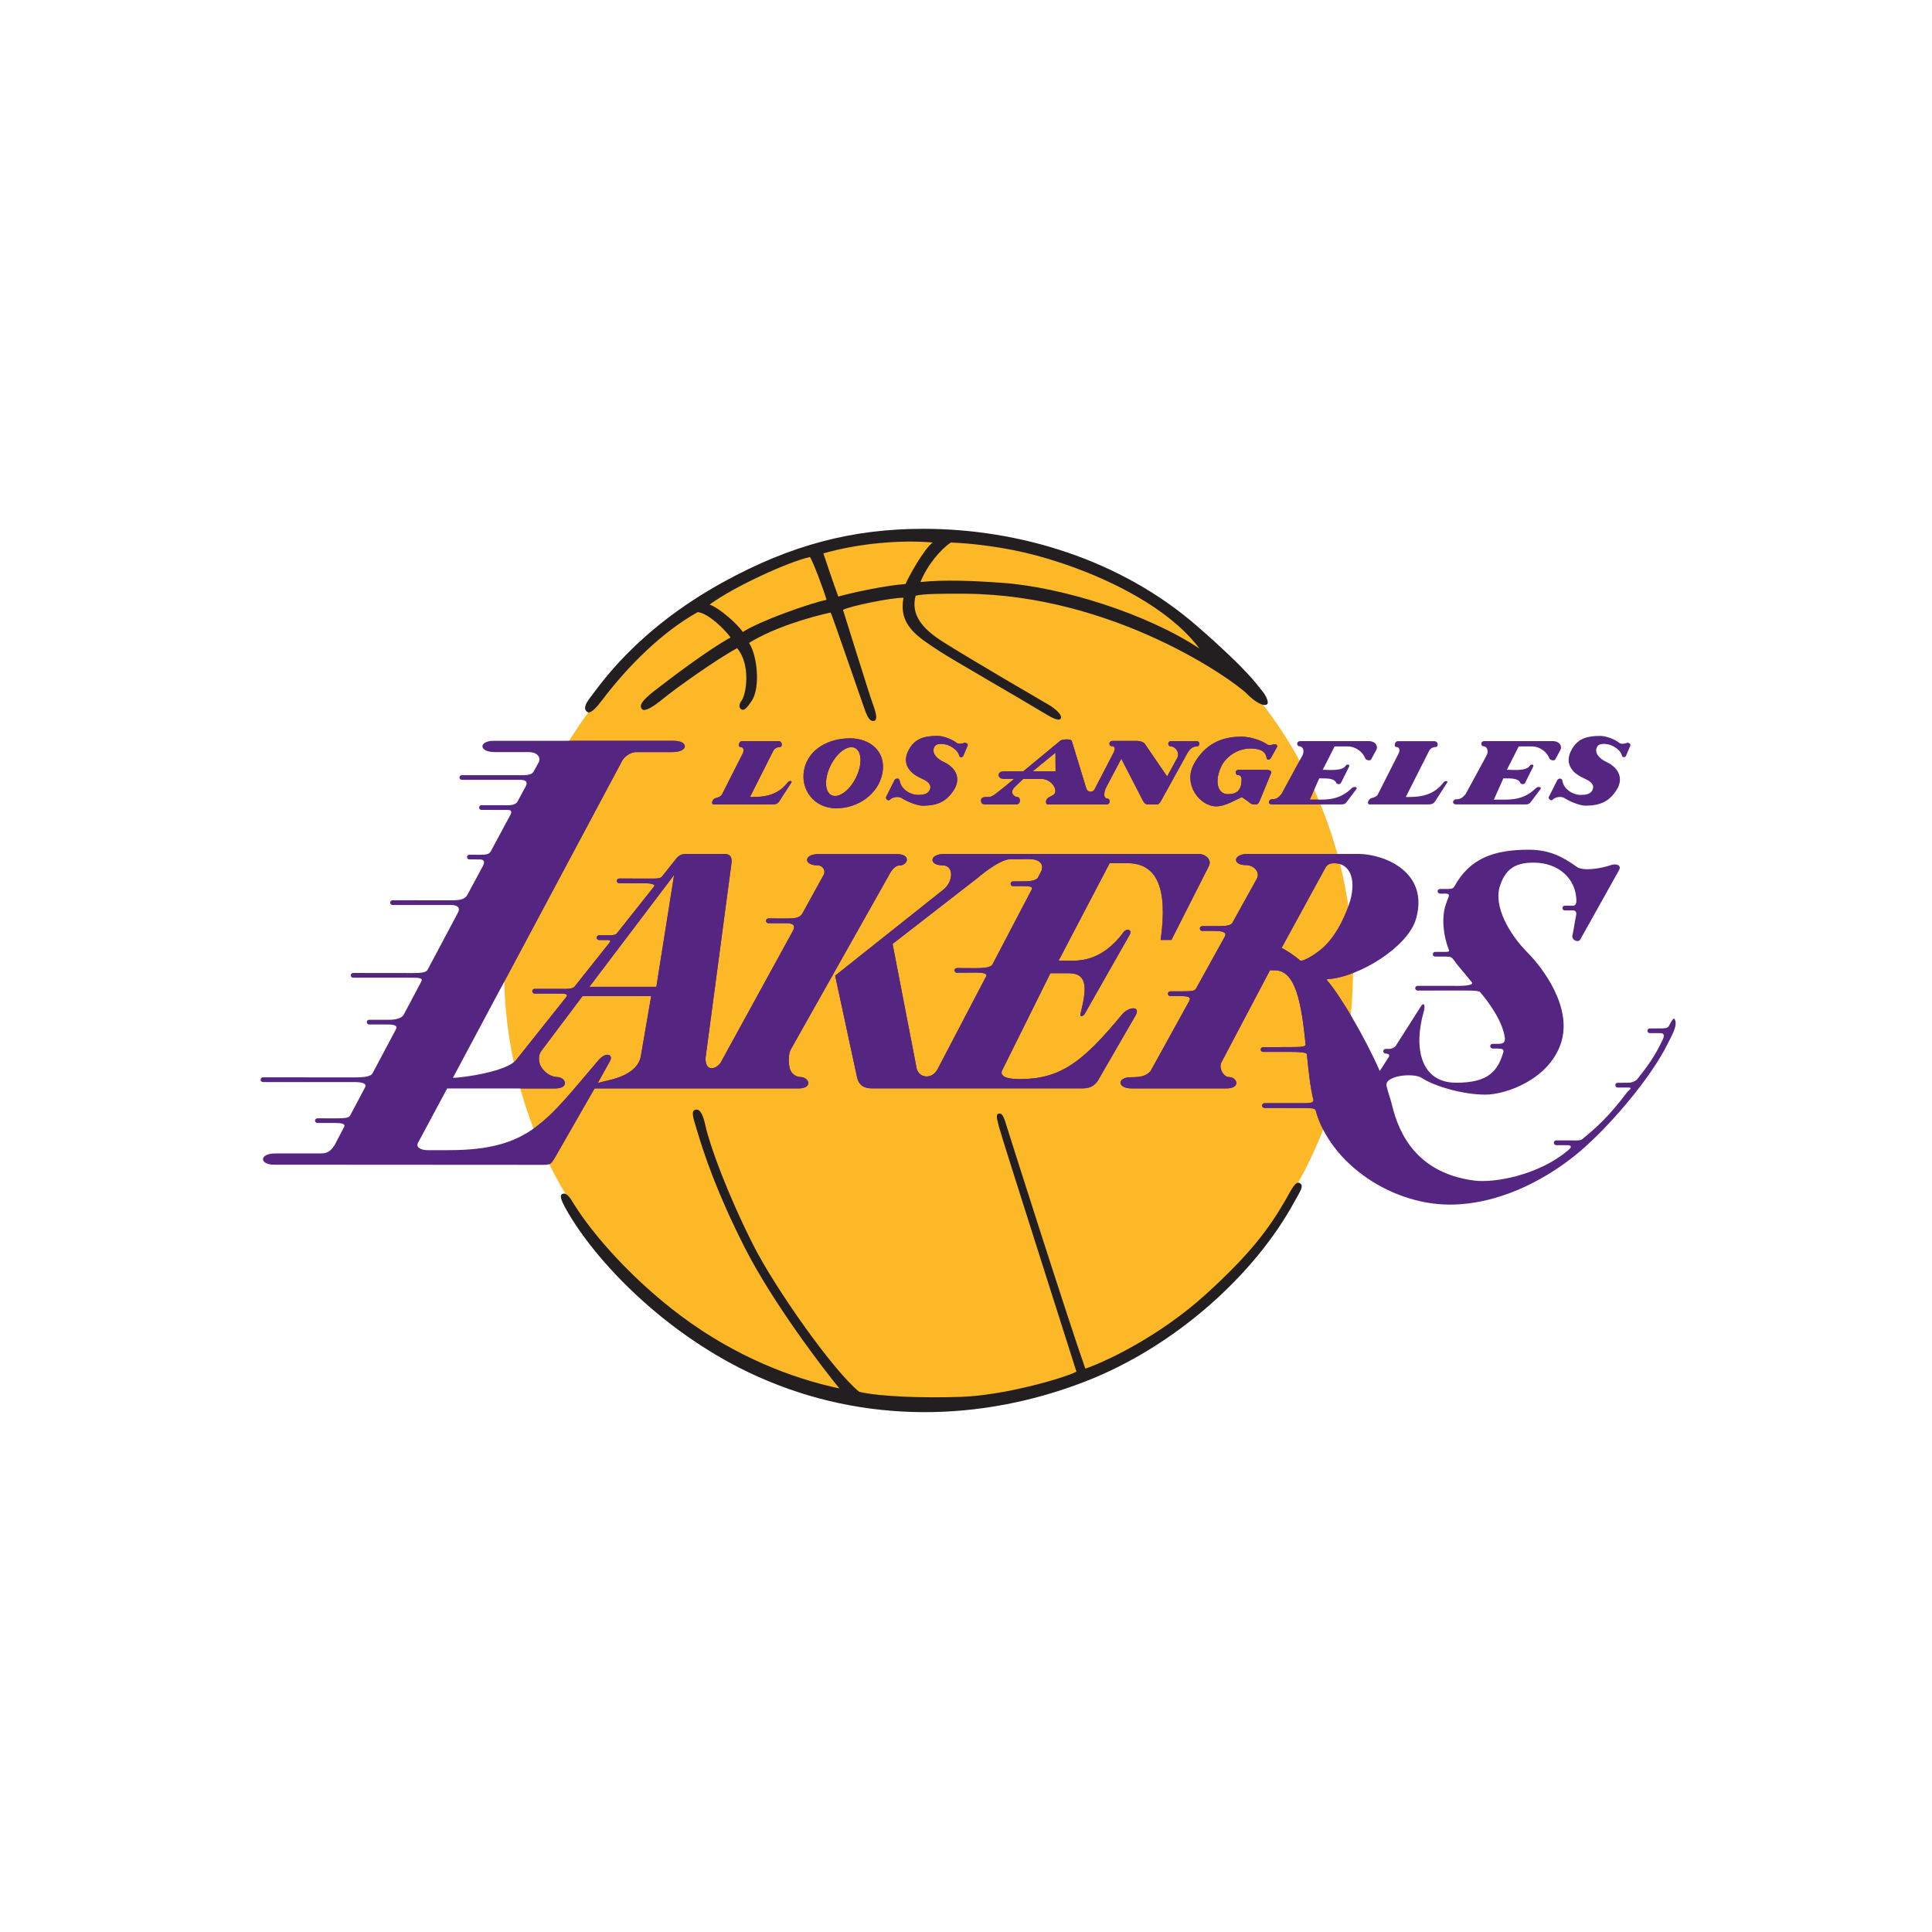<?xml version="1.0" encoding="UTF-8" standalone="no"?>
<svg width="512px" height="512px" viewBox="0 0 512 512" version="1.1" xmlns="http://www.w3.org/2000/svg" xmlns:xlink="http://www.w3.org/1999/xlink" xmlns:sketch="http://www.bohemiancoding.com/sketch/ns">
    <!-- Generator: Sketch 3.2.2 (9983) - http://www.bohemiancoding.com/sketch -->
    <title>los-angeles-lakers</title>
    <desc>Created with Sketch.</desc>
    <defs>
        <path id="path-1" d="M113.081,228.201 C175.21,228.201 225.573,177.017 225.573,113.873 C225.573,50.739 175.21,-0.451 113.081,-0.451 C50.967,-0.451 0.603,50.738 0.603,113.873 C0.603,177.016 50.967,228.201 113.081,228.201"></path>
        <path id="path-3" d="M113.081,228.201 C175.21,228.201 225.573,177.017 225.573,113.873 C225.573,50.739 175.21,-0.451 113.081,-0.451 C50.967,-0.451 0.603,50.738 0.603,113.873 C0.603,177.016 50.967,228.201 113.081,228.201"></path>
        <path id="path-5" d="M113.081,228.201 C175.21,228.201 225.573,177.017 225.573,113.873 C225.573,50.739 175.21,-0.451 113.081,-0.451 C50.967,-0.451 0.603,50.738 0.603,113.873 C0.603,177.016 50.967,228.201 113.081,228.201"></path>
        <path id="path-7" d="M113.081,228.201 C175.21,228.201 225.573,177.017 225.573,113.873 C225.573,50.739 175.21,-0.451 113.081,-0.451 C50.967,-0.451 0.603,50.738 0.603,113.873 C0.603,177.016 50.967,228.201 113.081,228.201"></path>
        <path id="path-9" d="M113.081,228.201 C175.21,228.201 225.573,177.017 225.573,113.873 C225.573,50.739 175.21,-0.451 113.081,-0.451 C50.967,-0.451 0.603,50.738 0.603,113.873 C0.603,177.016 50.967,228.201 113.081,228.201"></path>
        <path id="path-11" d="M113.081,228.201 C175.21,228.201 225.573,177.017 225.573,113.873 C225.573,50.739 175.21,-0.451 113.081,-0.451 C50.967,-0.451 0.603,50.738 0.603,113.873 C0.603,177.016 50.967,228.201 113.081,228.201"></path>
        <path id="path-13" d="M113.081,228.201 C175.21,228.201 225.573,177.017 225.573,113.873 C225.573,50.739 175.21,-0.451 113.081,-0.451 C50.967,-0.451 0.603,50.738 0.603,113.873 C0.603,177.016 50.967,228.201 113.081,228.201"></path>
        <path id="path-15" d="M113.081,228.201 C175.21,228.201 225.573,177.017 225.573,113.873 C225.573,50.739 175.21,-0.451 113.081,-0.451 C50.967,-0.451 0.603,50.738 0.603,113.873 C0.603,177.016 50.967,228.201 113.081,228.201"></path>
        <path id="path-17" d="M113.081,228.201 C175.21,228.201 225.573,177.017 225.573,113.873 C225.573,50.739 175.21,-0.451 113.081,-0.451 C50.967,-0.451 0.603,50.738 0.603,113.873 C0.603,177.016 50.967,228.201 113.081,228.201"></path>
        <path id="path-19" d="M113.081,228.201 C175.21,228.201 225.573,177.017 225.573,113.873 C225.573,50.739 175.21,-0.451 113.081,-0.451 C50.967,-0.451 0.603,50.738 0.603,113.873 C0.603,177.016 50.967,228.201 113.081,228.201"></path>
        <path id="path-21" d="M113.081,228.201 C175.21,228.201 225.573,177.017 225.573,113.873 C225.573,50.739 175.21,-0.451 113.081,-0.451 C50.967,-0.451 0.603,50.738 0.603,113.873 C0.603,177.016 50.967,228.201 113.081,228.201"></path>
        <path id="path-23" d="M113.081,228.201 C175.21,228.201 225.573,177.017 225.573,113.873 C225.573,50.739 175.21,-0.451 113.081,-0.451 C50.967,-0.451 0.603,50.738 0.603,113.873 C0.603,177.016 50.967,228.201 113.081,228.201"></path>
    </defs>
    <g id="NBA" stroke="none" stroke-width="1" fill="none" fill-rule="evenodd" sketch:type="MSPage">
        <g id="los-angeles-lakers" sketch:type="MSArtboardGroup">
            <g id="svg" sketch:type="MSLayerGroup" transform="translate(69, 141)">
                <g id="g3123" transform="translate(-0.01, -0.287)">
                    <path d="M177.084,230.764 C239.212,230.764 289.576,179.58 289.576,116.436 C289.576,53.303 239.212,2.112 177.084,2.112 C114.969,2.112 64.606,53.301 64.606,116.436 C64.606,179.579 114.969,230.764 177.084,230.764" id="path3055" fill="#FDB827" sketch:type="MSShapeGroup"></path>
                    <path d="M228.361,128.135 C217.856,140.898 211.896,145.267 201.223,145.267 C197.59,145.267 195.698,144.448 196.72,142.687 L209.377,117.197 L214.204,117.197 C219.595,117.197 218.849,121.746 217.382,127.9 C217.124,128.761 217.774,128.809 218.414,128.063 L230.449,106.887 C231.038,105.55 229.517,105.291 228.776,106.3 C222.748,114.493 216.402,113.885 213.729,113.885 L211.545,113.885 L225.072,88.05 L230.521,88.05 C237.383,88.476 240.581,94.312 238.594,108.381 L241.451,108.381 L251.388,88.765 C252.192,87.11 250.5,85.59 248.626,85.59 L181.163,85.609 C177.258,85.609 177.081,88.612 180.83,88.612 C183.863,88.612 183.703,92.969 180.976,95.077 L152.339,117.845 L158.125,144.725 C158.546,146.753 159.853,147.72 162.089,147.72 L217.873,147.72 C220.173,147.72 221.123,146.783 221.864,145.824 L231.963,128.358 C233.362,125.843 230.12,126.006 228.361,128.135 M189.504,115.861 L184.592,115.833 C184.253,115.833 183.973,116.103 183.973,116.449 C183.973,116.791 184.253,117.071 184.592,117.071 L189.571,117.023 C191.258,117.023 192.801,117.238 192.371,117.987 L179.471,142.649 C177.872,145.587 174.479,144.836 173.941,142.486 L167.552,109.435 L190.019,91.995 C192.246,90.076 196.544,86.948 198.738,86.983 L203.632,86.955 C206.609,86.935 207.676,88.332 206.968,90.139 L206.102,91.807 C205.542,92.742 203.783,92.855 202.284,92.855 L199.459,92.869 C199.111,92.869 198.833,93.143 198.833,93.496 C198.833,93.844 199.111,94.117 199.459,94.117 L202.246,94.117 C203.45,94.117 204.961,94.148 204.406,95.053 L193.987,114.943 C193.504,115.72 191.34,115.861 189.504,115.861" id="path3057" fill="#552582" sketch:type="MSShapeGroup"></path>
                    <path d="M143.196,144.717 C141.677,144.664 140.703,143.63 140.371,142.625 C139.89,141.19 139.935,138.64 140.511,137.511 L166.541,91.302 C166.962,90.447 168.018,88.665 169.311,88.665 C171.61,88.669 172.603,85.641 168.708,85.641 L147.861,85.641 C143.966,85.641 143.928,88.61 147.66,88.61 C149.182,88.61 149.789,90.106 149.355,91.017 L143.6,101.469 C142.879,102.614 141.284,102.703 139.604,102.703 L134.638,102.683 C134.294,102.683 134.018,102.968 134.018,103.31 C134.018,103.655 134.294,103.945 134.638,103.945 L139.562,103.945 C140.893,103.945 141.954,104.347 141.187,105.894 L121.976,140.932 C120.592,142.861 117.836,143.292 117.993,139.597 L124.824,88.282 C125.094,86.679 124.673,85.592 122.961,85.592 L112.662,85.611 C111.43,85.611 110.672,86.21 110.079,87.008 L106.399,91.643 C105.914,92.123 104.881,92.119 103.737,92.119 L95.084,92.105 C94.739,92.105 94.463,92.383 94.463,92.727 C94.463,93.078 94.739,93.359 95.084,93.359 L102.146,93.359 C103.399,93.359 104.863,93.648 104.332,94.239 L94.422,106.722 C94.124,107.064 93.165,107.157 92.572,107.157 L89.774,107.154 C89.424,107.154 89.145,107.433 89.145,107.775 C89.145,108.117 89.424,108.397 89.774,108.397 L92.109,108.406 C92.833,108.406 92.838,108.759 92.549,109.088 L83.229,120.806 C82.75,121.258 81.821,121.352 80.916,121.352 L72.688,121.343 C72.351,121.343 72.072,121.62 72.072,121.97 C72.072,122.31 72.351,122.592 72.688,122.592 L79.747,122.592 C80.82,122.592 81.647,122.783 81.082,123.505 L67.84,140.135 C65.352,143.309 53.367,144.925 51.032,144.925 L95.812,61.037 C96.238,60.073 97.905,58.601 99.619,58.601 L109.128,58.601 C113.616,58.601 113.484,55.612 109.589,55.612 L61.786,55.612 C57.894,55.612 57.737,58.601 62.216,58.601 L71.07,58.601 C73.581,58.601 74.389,60.121 73.746,61.365 L72.475,63.673 C72.059,64.422 71.461,64.722 69.034,64.722 L53.392,64.713 C53.048,64.713 52.771,64.987 52.771,65.334 C52.771,65.679 53.049,65.958 53.392,65.958 L68.995,65.963 C69.841,65.963 71.109,66.184 70.312,67.708 L68.118,71.773 C67.748,72.391 66.792,72.684 65.69,72.684 L58.603,72.67 C58.253,72.67 57.977,72.954 57.977,73.292 C57.977,73.645 58.251,73.921 58.603,73.921 L65.656,73.93 C66.665,73.93 66.693,74.59 66.108,75.525 L61.07,84.9 C60.64,85.7 59.822,85.808 58.222,85.808 L55.399,85.793 C55.051,85.793 54.771,86.072 54.771,86.42 C54.771,86.762 55.051,87.042 55.399,87.042 L58.183,87.047 C59.245,87.047 59.525,87.64 59.049,88.654 L54.914,96.351 C54.297,97.444 53.42,97.88 50.67,97.88 L35.029,97.866 C34.679,97.866 34.403,98.15 34.403,98.493 C34.403,98.837 34.679,99.119 35.029,99.119 L50.627,99.123 C52.389,99.15 53.039,99.923 52.35,101.188 L44.272,116.377 C43.794,117.05 42.477,117.153 40.231,117.153 L24.591,117.133 C24.244,117.133 23.97,117.418 23.97,117.765 C23.97,118.107 24.245,118.382 24.591,118.382 L40.194,118.387 C42.06,118.387 43.2,118.466 42.631,119.45 L37.988,128.213 C37.13,129.548 34.733,129.548 33.798,129.548 L28.836,129.534 C28.494,129.534 28.215,129.811 28.215,130.161 C28.215,130.505 28.494,130.782 28.836,130.782 L33.754,130.786 C35.496,130.786 36.411,131.087 35.957,132.022 L29.741,143.717 C29.181,144.759 26.752,144.809 24.88,144.809 L0.701,144.789 C0.365,144.789 0.076,145.072 0.076,145.421 C0.076,145.756 0.365,146.042 0.701,146.042 L24.846,146.047 C26.447,146.047 28.467,146.243 27.714,147.525 L23.759,154.99 C23.384,155.607 22.031,155.659 20.079,155.659 L15.123,155.65 C14.774,155.65 14.494,155.928 14.494,156.272 C14.494,156.62 14.774,156.893 15.123,156.893 L20.046,156.893 C21.24,156.893 22.708,157.032 22.194,157.946 L19.713,162.712 C18.914,163.9 18.117,164.952 16.198,164.952 L4.065,164.952 C-0.422,164.952 -0.265,167.943 3.63,167.943 L74.879,167.986 C76.963,167.986 77.028,167.707 78.01,166.167 L88.578,147.724 L142.584,147.729 C146.484,147.736 145.48,144.793 143.196,144.717 L143.196,144.717 Z M100.832,139.224 C100.304,142.267 97.246,144.276 93.398,145.301 L89.433,146.287 L92.692,140.411 C93.55,138.813 91.67,137.871 89.619,140.248 C75.832,156.337 71.428,164.032 50.16,164.09 L44.443,164.1 C42.715,164.1 40.817,163.424 41.991,161.77 L49.514,147.734 L78.096,147.739 C81.996,147.739 80.995,144.795 78.704,144.72 C77.191,144.667 75.537,143.801 74.368,141.949 C74.038,141.437 73.328,139.398 74.44,137.828 L85.386,123.262 L103.582,123.262 L100.832,139.224 L100.832,139.224 Z M104.949,120.809 L87.202,120.809 L109.654,91.159 L104.949,120.809 L104.949,120.809 Z" id="path3059" fill="#552582" sketch:type="MSShapeGroup"></path>
                    <path d="M375.027,129.977 C374.735,128.513 374.209,129.405 373.244,131.25 C372.948,131.806 372.011,131.824 371.074,131.824 L368.225,131.834 C367.877,131.834 367.595,132.113 367.595,132.466 C367.595,132.801 367.877,133.079 368.225,133.079 L371.036,133.079 C372.096,133.079 372.12,133.793 371.618,134.864 C369.65,139.056 367.627,141.865 364.936,145.235 C364.515,145.762 363.435,146.222 362.58,146.222 L359.707,146.241 C359.362,146.241 359.087,146.519 359.087,146.868 C359.087,147.207 359.363,147.489 359.707,147.489 L362.517,147.489 C363.932,147.489 362.498,148.355 362.259,148.676 C357.278,155.332 353.842,158.304 350.185,161.285 C349.755,161.631 347.69,161.506 346.243,161.497 L343.412,161.506 C343.073,161.506 342.792,161.789 342.792,162.143 C342.792,162.482 343.074,162.769 343.412,162.769 L346.209,162.769 C348.341,162.769 346.734,163.995 346.419,164.257 C338.648,170.737 327.089,172.818 321.795,172.158 C304.622,170.004 301.078,156.95 299.807,151.732 C299.55,150.642 298.722,148.402 298.449,147.024 C297.919,144.297 305.667,143.521 307.809,144.957 C311.049,147.129 318.62,149.36 324.576,149.378 C330.083,149.399 341.358,145.392 344.618,135.921 C347.958,126.231 339.576,115.474 335.856,111.765 C331.134,107.027 326.659,99.49 328.548,93.957 C329.967,89.782 332.339,87.89 337.424,87.89 C343.996,87.89 348.771,92.121 348.771,98.121 C348.771,98.662 348.451,99.294 348.015,99.294 L345.693,99.303 C345.349,99.303 345.067,99.592 345.067,99.934 C345.067,100.279 345.35,100.561 345.693,100.561 L347.872,100.556 C348.489,100.556 348.876,101.023 348.713,101.776 C348.293,103.781 348.15,105.193 347.715,107.207 C347.452,108.372 349.164,109.181 349.756,108.331 L360.085,89.869 C360.835,88.476 359.171,88.103 357.949,88.536 C355.118,89.51 350.52,90.197 348.891,89.019 C345.028,86.246 341.505,84.468 336.124,84.468 C326.937,84.468 320.508,86.726 316.384,94.293 C316.063,94.886 315.16,94.877 314.39,94.877 L312.626,94.877 C312.281,94.877 312.005,95.145 312.005,95.499 C312.005,95.841 312.283,96.12 312.626,96.12 L314.127,96.106 C314.767,96.106 315.197,96.288 314.877,97.037 C314.596,97.719 314.337,98.43 314.099,99.173 C313.057,102.451 313.396,107.047 315.035,111.139 C315.14,111.414 314.788,111.541 314.155,111.541 L311.35,111.541 C311.001,111.541 310.724,111.825 310.724,112.172 C310.724,112.517 311.001,112.794 311.35,112.794 L314.155,112.794 C315.427,112.799 315.733,112.932 316.259,113.673 C317.713,115.716 319.194,117.231 321.058,119.609 C321.65,120.35 319.141,120.56 317.807,120.551 L306.681,120.546 C306.328,120.546 306.06,120.833 306.06,121.173 C306.06,121.518 306.328,121.8 306.681,121.8 L317.947,121.784 C319.758,121.784 322.865,121.76 323.214,122.157 C325.933,125.311 329.231,130.159 329.796,134.241 C329.954,135.423 329.514,135.916 328.065,135.916 L326.554,135.916 C326.21,135.916 325.933,136.189 325.933,136.538 C325.933,136.884 326.211,137.159 326.554,137.159 L327.888,137.159 C329.039,137.159 329.662,137.35 329.393,138.213 C327.93,142.883 325.741,146.266 316.823,146.219 C307.474,146.165 305.573,136.988 308.307,127.412 C308.842,125.512 308.283,124.688 307.426,126.192 L300.916,136.426 C300.758,136.67 300.133,137.254 299.138,137.254 L298.22,137.249 C297.867,137.249 297.599,137.532 297.599,137.876 C297.599,138.219 297.881,138.497 298.22,138.497 C299.043,138.497 299.367,138.938 299.043,139.397 L296.667,143.12 C292.725,134.114 286.138,123.021 282.625,118.984 L282.687,118.789 C291.362,118.26 304.148,110.129 306.251,102.858 C309.884,90.246 297.647,85.585 290.974,85.585 L261.661,85.59 C257.765,85.59 257.479,88.55 261.216,88.55 C263.238,88.55 265.001,90.317 264.113,92.108 L257.622,103.823 C257.087,104.784 255.066,104.725 252.451,104.725 L249.606,104.725 C249.267,104.725 248.985,105.004 248.985,105.359 C248.985,105.702 249.268,105.982 249.606,105.982 L252.403,105.982 C254.272,105.982 256.332,106.09 255.634,107.432 L247.958,121.305 C247.59,121.951 246.592,122.003 243.982,122.003 L241.152,122.009 C240.803,122.009 240.522,122.305 240.522,122.649 C240.522,122.98 240.803,123.271 241.152,123.271 L243.914,123.271 C245.979,123.271 246.744,123.544 246.151,124.606 L235.898,143.179 C234.674,144.508 233.217,144.762 230.713,144.762 C226.974,144.762 227.012,147.729 230.912,147.729 L256.016,147.729 C259.916,147.729 258.925,144.709 256.617,144.709 C255.274,144.709 253.841,142.222 254.744,140.733 L267.559,116.427 L268.863,116.427 C274.561,116.427 275.942,125.792 277.008,136.01 C277.089,136.747 275.699,136.776 272.855,136.776 L265.734,136.801 C265.386,136.801 265.108,137.077 265.108,137.422 C265.108,137.762 265.386,138.049 265.734,138.049 L272.774,138.049 C274.653,138.049 277.267,138.068 277.335,138.662 C277.822,143.151 278.19,147.098 279.055,150.697 C279.319,151.817 277.321,151.64 275.184,151.64 L266.107,151.649 C265.759,151.649 265.482,151.937 265.482,152.271 C265.482,152.624 265.759,152.903 266.107,152.903 L275.175,152.913 C278.023,152.913 279.496,152.913 279.658,153.496 C283.558,167.834 300.307,179.123 316.586,178.5 C330.562,177.969 342.369,170.356 348.401,165.507 C356.45,159.048 368.25,145.523 373.065,135.693 C373.933,133.893 375.356,131.581 375.027,129.977 M281.102,110.893 C279.142,112.494 276.06,114.354 275.462,113.764 C274.626,112.936 272.03,111.142 270.639,110.501 L282.277,89.209 C282.756,88.46 283.31,88.053 284.591,88.053 C289.118,88.053 290.599,92.968 288.473,99.092 C286.98,103.384 284.562,108.037 281.102,110.893" id="path3061" fill="#552582" sketch:type="MSShapeGroup"></path>
                    <path d="M139.73,66.671 C137.369,69.72 134.248,70.499 130.747,70.499 L129.76,70.499 L135.935,58.257 C136.23,57.693 136.881,57.252 137.69,57.252 C138.462,57.252 138.363,55.708 137.355,55.708 L127.616,55.708 C126.789,55.708 126.5,57.252 127.272,57.252 C128.101,57.252 128.251,58.174 127.855,58.953 L122.326,69.862 C121.948,70.45 121.336,70.607 120.663,70.789 C119.84,70.999 119.277,72.469 120.206,72.469 L135.747,72.469 C136.949,72.469 137.229,72.028 137.547,71.597 L140.675,66.749 C141.123,66.168 140.18,66.085 139.73,66.671" id="path3063" fill="#552582" sketch:type="MSShapeGroup"></path>
                    <path d="M186.545,56.141 C186.07,56.407 184.959,56.539 184.472,56.131 C183.234,55.102 180.797,54.309 179.521,54.309 C175.86,54.309 173.206,55.033 171.61,58.493 C170.255,61.448 171.646,63.919 174.874,65.412 C176.275,66.063 178.129,66.912 177.419,68.592 C176.901,69.831 175.467,69.956 174.174,69.95 C172.441,69.929 169.828,68.623 169.428,66.172 C169.289,65.373 168.36,65.56 168.093,65.985 L165.879,70.399 C165.532,70.983 166.448,71.633 166.809,71.251 C167.552,70.45 169.177,70.254 169.976,70.792 C171.083,71.527 173.922,72.817 175.599,72.799 C179.315,72.771 181.767,71.82 183.804,68.627 C185.659,65.719 184.518,62.834 181.127,61.23 C179.335,60.394 177.803,58.898 178.602,57.252 C179.13,56.185 180.716,56.414 181.508,56.546 C183.026,56.806 184.964,58.233 185.188,59.486 C185.285,60.019 185.961,60.127 186.265,59.649 L187.429,56.924 C187.697,56.398 186.839,55.986 186.545,56.141" id="path3065" fill="#552582" sketch:type="MSShapeGroup"></path>
                    <path d="M294.38,60.527 L295.738,58.034 C296.331,56.936 295.364,55.686 293.812,55.686 L275.667,55.686 C274.363,55.686 274.735,57.049 275.27,57.049 C276.436,57.049 276.781,58.475 276.073,59.681 L270.62,69.725 C269.807,70.691 269.286,71.104 268.12,71.104 C267.184,71.104 266.849,72.47 268.158,72.47 L286.55,72.47 C287.295,72.47 287.63,72.206 287.893,71.829 L290.393,68.506 C290.999,67.709 289.685,67.709 289.284,68.105 C286.115,71.282 282.716,71.199 280.249,71.199 L278.108,71.199 L280.618,65.564 L281.163,65.564 C282.774,65.564 284.637,65.542 285.135,66.778 C285.265,67.071 286.053,67.308 286.378,66.778 L288.525,62.475 C288.873,61.838 287.909,61.726 287.642,62.185 C286.801,63.7 283.067,63.294 282.097,63.294 L281.551,63.294 L284.691,57.101 L288.185,57.101 C290.354,57.101 292.223,58.635 292.841,60.314 C292.989,60.714 294.15,61.037 294.38,60.527" id="path3067" fill="#552582" sketch:type="MSShapeGroup"></path>
                    <path d="M247.954,55.686 L241.497,55.686 C240.188,55.686 240.578,57.049 241.104,57.049 C242.49,57.049 243.744,58.671 242.988,60.172 L240.311,65.071 L234.413,56.427 C234.02,55.898 233.095,55.638 232.291,55.638 L225.939,55.638 C224.634,55.638 224.936,56.997 225.466,56.997 C226.814,56.997 226.469,58.007 226.135,58.728 L221.069,68.487 C220.744,69.267 219.371,69.375 218.936,68.384 L215.026,55.6 C214.863,55.096 212.569,55.124 211.987,55.6 L202.169,63.709 L197.074,63.709 C196.071,63.709 195.669,64.133 195.669,64.666 C195.669,65.205 196.051,65.696 197.113,65.696 L199.77,65.687 L197.113,67.886 C195.641,68.979 194.13,70.503 193.111,70.503 L192.504,70.503 C191.538,70.503 190.993,70.66 190.993,71.433 C190.993,72.209 191.404,72.473 192.312,72.473 L200.232,72.473 C201.729,72.473 201.433,70.523 200.687,70.523 C199.863,70.523 198.507,69.48 199.769,68.011 L202.187,65.697 L206.952,65.697 C209.777,65.697 211.756,68.975 210.069,69.995 L208.769,70.716 C208.153,71.035 207.886,72.475 208.769,72.475 L224.241,72.475 C225.398,72.475 225.16,70.96 224.624,70.96 C223.047,70.96 223.793,68.673 224.099,68.065 L228.162,60.351 L233.878,71.436 C234.246,72.132 234.586,72.475 235.254,72.475 L237.443,72.475 C238.132,72.475 238.371,72.073 238.686,71.54 L245.186,59.775 C246.238,57.672 247.041,57.069 248.36,57.069 C248.895,57.063 249.268,55.686 247.954,55.686 L247.954,55.686 Z M204.665,63.707 L210.717,58.763 L210.745,63.707 L204.665,63.707 L204.665,63.707 Z" id="path3069" fill="#552582" sketch:type="MSShapeGroup"></path>
                    <path d="M156.273,54.952 C150.829,54.952 145.224,57.637 144.099,63.355 C143.126,68.334 146.567,73.493 152.65,73.493 C158.432,73.493 163.775,69.7 164.848,64.211 C165.923,58.694 161.822,54.952 156.273,54.952 M157.819,65.437 C156.086,68.878 153.199,70.936 151.355,70.009 C149.519,69.083 149.431,65.54 151.159,62.092 C152.877,58.647 155.768,56.592 157.613,57.519 C159.448,58.446 159.537,61.989 157.819,65.437" id="path3071" fill="#552582" sketch:type="MSShapeGroup"></path>
                    <path d="M266.356,63.295 L259.368,63.295 C258.062,63.295 258.445,64.664 258.971,64.664 C259.525,64.664 260.041,64.953 260.041,65.839 C260.041,68.668 258.846,69.756 256.409,69.756 C253.751,69.756 252.786,66.521 254.583,62.556 C255.725,60.021 258.756,57.65 262.344,57.65 C264.553,57.65 266.407,58.126 266.68,60.194 C266.747,60.702 267.516,60.702 267.77,60.222 L269.438,57.242 C269.625,56.924 269.333,56.546 268.826,56.513 C268.401,56.485 267.44,57.037 266.819,56.573 C265.414,55.531 262.374,54.518 260.071,54.518 C256.31,54.518 251.066,55.367 247.529,61.527 C244.331,67.094 248.992,72.978 253.321,72.983 C255.721,72.992 258.513,71.21 260.109,70.532 L261.896,71.752 C262.153,72.065 262.718,72.467 263.249,72.467 L263.913,72.467 C264.534,72.467 264.774,71.631 265.013,71.096 L267.752,64.442 C268.106,63.777 267.91,63.295 266.356,63.295" id="path3073" fill="#552582" sketch:type="MSShapeGroup"></path>
                    <path d="M362.165,56.141 C361.697,56.407 360.579,56.539 360.1,56.131 C358.863,55.102 356.425,54.309 355.149,54.309 C351.488,54.309 348.83,55.033 347.238,58.493 C345.871,61.448 347.272,63.919 350.503,65.412 C351.909,66.063 353.768,66.912 353.055,68.592 C352.53,69.831 351.086,69.956 349.795,69.95 C348.069,69.929 345.455,68.623 345.05,66.172 C344.919,65.373 343.988,65.56 343.726,65.985 L341.508,70.399 C341.159,70.983 342.072,71.633 342.436,71.251 C343.186,70.45 344.81,70.254 345.614,70.792 C346.712,71.527 349.537,72.817 351.24,72.799 C354.941,72.771 357.397,71.82 359.423,68.627 C361.287,65.719 360.141,62.834 356.757,61.23 C354.96,60.394 353.429,58.898 354.233,57.252 C354.748,56.185 356.354,56.414 357.147,56.546 C358.649,56.806 360.598,58.233 360.819,59.486 C360.913,60.019 361.588,60.127 361.889,59.649 L363.055,56.924 C363.312,56.398 362.461,55.986 362.165,56.141" id="path3075" fill="#552582" sketch:type="MSShapeGroup"></path>
                    <path d="M313.536,66.671 C311.188,69.72 308.059,70.499 304.549,70.499 L303.564,70.499 L309.748,58.257 C310.045,57.693 310.685,57.252 311.498,57.252 C312.271,57.252 312.177,55.708 311.158,55.708 L301.423,55.708 C300.596,55.708 300.304,57.252 301.077,57.252 C301.909,57.252 302.063,58.174 301.661,58.953 L296.131,69.862 C295.753,70.45 295.151,70.607 294.467,70.789 C293.645,70.999 293.086,72.469 294.018,72.469 L309.558,72.469 C310.757,72.469 311.048,72.028 311.364,71.597 L314.481,66.749 C314.941,66.168 313.99,66.085 313.536,66.671" id="path3077" fill="#552582" sketch:type="MSShapeGroup"></path>
                    <path d="M336.976,57.099 C339.141,57.099 341.019,58.633 341.632,60.312 C341.77,60.714 342.932,61.037 343.176,60.527 L344.529,58.034 C345.111,56.936 344.146,55.686 342.597,55.686 L324.454,55.686 C323.144,55.686 323.525,57.049 324.061,57.049 C325.232,57.049 325.581,58.475 324.868,59.681 L319.415,69.725 C318.602,70.691 318.071,71.104 316.91,71.104 C315.974,71.104 315.644,72.47 316.958,72.47 L335.34,72.47 C336.085,72.47 336.421,72.206 336.683,71.829 L339.183,68.506 C339.796,67.709 338.475,67.709 338.075,68.105 C334.901,71.282 331.498,71.199 329.04,71.199 L326.895,71.199 L329.414,65.564 L329.949,65.564 C331.564,65.564 333.429,65.542 333.917,66.778 C334.05,67.071 334.844,67.308 335.169,66.778 L337.31,62.475 C337.664,61.838 336.695,61.726 336.436,62.185 C335.58,63.7 331.861,63.294 330.877,63.294 L330.346,63.294 L333.486,57.101 L336.976,57.101 L336.976,57.099 Z" id="path3079" fill="#552582" sketch:type="MSShapeGroup"></path>
                    <g id="g3081" transform="translate(64.003, 2.563)">
                        <g id="path3089-Clipped">
                            <mask id="mask-2" sketch:name="SVGID_1_" fill="white">
                                <use xlink:href="#path-1"></use>
                            </mask>
                            <g id="SVGID_1_"></g>
                            <path d="M164.359,125.571 C153.853,138.335 147.893,142.704 137.22,142.704 C133.588,142.704 131.696,141.885 132.717,140.124 L145.374,114.634 L150.201,114.634 C155.593,114.634 154.847,119.183 153.38,125.337 C153.121,126.198 153.771,126.245 154.411,125.5 L166.446,104.324 C167.035,102.987 165.515,102.728 164.773,103.737 C158.746,111.93 152.399,111.321 149.726,111.321 L147.543,111.321 L161.069,85.487 L166.518,85.487 C173.38,85.913 176.578,91.749 174.591,105.818 L177.448,105.818 L187.386,86.202 C188.189,84.546 186.497,83.026 184.623,83.026 L117.161,83.046 C113.255,83.046 113.079,86.048 116.828,86.048 C119.86,86.048 119.7,90.406 116.974,92.514 L88.336,115.281 L94.122,142.162 C94.543,144.19 95.85,145.157 98.087,145.157 L153.87,145.157 C156.17,145.157 157.12,144.22 157.861,143.261 L167.961,125.794 C169.36,123.28 166.117,123.443 164.359,125.571 M125.501,113.298 L120.59,113.269 C120.251,113.269 119.97,113.54 119.97,113.886 C119.97,114.228 120.251,114.507 120.59,114.507 L125.568,114.46 C127.255,114.46 128.799,114.675 128.369,115.424 L115.468,140.085 C113.87,143.024 110.476,142.273 109.939,139.923 L103.55,106.872 L126.016,89.432 C128.243,87.513 132.542,84.385 134.736,84.42 L139.629,84.391 C142.607,84.372 143.673,85.769 142.965,87.576 L142.1,89.243 C141.539,90.179 139.78,90.292 138.281,90.292 L135.456,90.306 C135.108,90.306 134.83,90.58 134.83,90.933 C134.83,91.281 135.108,91.554 135.456,91.554 L138.243,91.554 C139.448,91.554 140.958,91.585 140.404,92.49 L129.984,112.38 C129.502,113.157 127.337,113.298 125.501,113.298" id="path3089" fill="#552582" sketch:type="MSShapeGroup" mask="url(#mask-2)"></path>
                        </g>
                        <g id="path3091-Clipped">
                            <mask id="mask-4" sketch:name="SVGID_1_" fill="white">
                                <use xlink:href="#path-3"></use>
                            </mask>
                            <g id="SVGID_1_"></g>
                            <path d="M79.193,142.154 C77.675,142.101 76.701,141.067 76.368,140.062 C75.888,138.627 75.933,136.077 76.509,134.947 L102.539,88.738 C102.96,87.884 104.016,86.102 105.309,86.102 C107.608,86.106 108.601,83.078 104.706,83.078 L83.859,83.078 C79.964,83.078 79.925,86.047 83.658,86.047 C85.18,86.047 85.787,87.543 85.353,88.454 L79.597,98.905 C78.877,100.051 77.282,100.14 75.601,100.14 L70.636,100.12 C70.291,100.12 70.015,100.405 70.015,100.747 C70.015,101.092 70.291,101.381 70.636,101.381 L75.559,101.381 C76.89,101.381 77.951,101.784 77.185,103.331 L57.974,138.369 C56.59,140.298 53.834,140.729 53.99,137.034 L60.822,85.719 C61.092,84.116 60.671,83.029 58.958,83.029 L48.66,83.048 C47.427,83.048 46.669,83.647 46.077,84.445 L42.397,89.079 C41.911,89.56 40.878,89.556 39.734,89.556 L31.081,89.542 C30.737,89.542 30.46,89.82 30.46,90.164 C30.46,90.515 30.737,90.795 31.081,90.795 L38.143,90.795 C39.396,90.795 40.861,91.085 40.329,91.676 L30.419,104.159 C30.121,104.501 29.162,104.594 28.569,104.594 L25.771,104.59 C25.422,104.59 25.143,104.87 25.143,105.212 C25.143,105.554 25.422,105.834 25.771,105.834 L28.106,105.843 C28.831,105.843 28.836,106.196 28.546,106.524 L19.226,118.243 C18.748,118.694 17.818,118.789 16.913,118.789 L8.685,118.78 C8.348,118.78 8.069,119.057 8.069,119.407 C8.069,119.747 8.348,120.028 8.685,120.028 L15.745,120.028 C16.817,120.028 17.644,120.219 17.08,120.942 L3.838,137.572 C1.349,140.745 -10.636,142.361 -12.971,142.361 L31.809,58.474 C32.236,57.51 33.902,56.037 35.616,56.037 L45.126,56.037 C49.614,56.037 49.482,53.049 45.586,53.049 L-2.217,53.049 C-6.108,53.049 -6.266,56.037 -1.787,56.037 L7.067,56.037 C9.579,56.037 10.386,57.557 9.744,58.802 L8.473,61.11 C8.057,61.858 7.459,62.158 5.032,62.158 L-10.61,62.149 C-10.955,62.149 -11.231,62.424 -11.231,62.771 C-11.231,63.116 -10.953,63.395 -10.61,63.395 L4.992,63.4 C5.838,63.4 7.107,63.621 6.309,65.144 L4.115,69.21 C3.745,69.827 2.789,70.121 1.687,70.121 L-5.399,70.107 C-5.75,70.107 -6.025,70.391 -6.025,70.728 C-6.025,71.082 -5.751,71.358 -5.399,71.358 L1.654,71.367 C2.663,71.367 2.691,72.027 2.106,72.962 L-2.933,82.337 C-3.363,83.137 -4.181,83.244 -5.781,83.244 L-8.603,83.23 C-8.951,83.23 -9.232,83.508 -9.232,83.857 C-9.232,84.199 -8.951,84.478 -8.603,84.478 L-5.819,84.484 C-4.758,84.484 -4.478,85.077 -4.954,86.091 L-9.088,93.788 C-9.705,94.881 -10.582,95.317 -13.333,95.317 L-28.974,95.303 C-29.323,95.303 -29.6,95.587 -29.6,95.929 C-29.6,96.274 -29.323,96.556 -28.974,96.556 L-13.375,96.56 C-11.614,96.587 -10.964,97.36 -11.652,98.625 L-19.731,113.814 C-20.208,114.487 -21.525,114.589 -23.772,114.589 L-39.412,114.57 C-39.758,114.57 -40.032,114.855 -40.032,115.202 C-40.032,115.544 -39.757,115.818 -39.412,115.818 L-23.809,115.824 C-21.943,115.824 -20.802,115.903 -21.372,116.887 L-26.014,125.65 C-26.872,126.985 -29.27,126.985 -30.204,126.985 L-35.167,126.971 C-35.509,126.971 -35.788,127.248 -35.788,127.598 C-35.788,127.942 -35.509,128.219 -35.167,128.219 L-30.249,128.223 C-28.507,128.223 -27.592,128.524 -28.046,129.458 L-34.262,141.154 C-34.821,142.196 -37.251,142.246 -39.122,142.246 L-63.301,142.226 C-63.638,142.226 -63.927,142.509 -63.927,142.857 C-63.927,143.193 -63.638,143.479 -63.301,143.479 L-39.157,143.484 C-37.555,143.484 -35.536,143.68 -36.288,144.962 L-40.244,152.427 C-40.619,153.044 -41.972,153.096 -43.924,153.096 L-48.88,153.087 C-49.228,153.087 -49.509,153.365 -49.509,153.709 C-49.509,154.057 -49.228,154.33 -48.88,154.33 L-43.957,154.33 C-42.763,154.33 -41.294,154.469 -41.809,155.382 L-44.29,160.149 C-45.089,161.337 -45.886,162.389 -47.805,162.389 L-59.937,162.389 C-64.425,162.389 -64.268,165.38 -60.372,165.38 L10.877,165.422 C12.961,165.422 13.026,165.144 14.008,163.604 L24.576,145.16 L78.581,145.166 C82.481,145.173 81.478,142.229 79.193,142.154 L79.193,142.154 Z M36.83,136.661 C36.301,139.703 33.243,141.713 29.395,142.738 L25.431,143.724 L28.69,137.848 C29.547,136.25 27.667,135.308 25.616,137.685 C11.829,153.774 7.426,161.469 -13.842,161.526 L-19.559,161.537 C-21.287,161.537 -23.186,160.861 -22.012,159.207 L-14.489,145.171 L14.093,145.176 C17.994,145.176 16.993,142.232 14.701,142.156 C13.188,142.104 11.535,141.238 10.366,139.386 C10.036,138.874 9.325,136.835 10.438,135.265 L21.383,120.699 L39.579,120.699 L36.83,136.661 L36.83,136.661 Z M40.946,118.246 L23.2,118.246 L45.652,88.596 L40.946,118.246 L40.946,118.246 Z" id="path3091" fill="#552582" sketch:type="MSShapeGroup" mask="url(#mask-4)"></path>
                        </g>
                        <g id="path3093-Clipped">
                            <mask id="mask-6" sketch:name="SVGID_1_" fill="white">
                                <use xlink:href="#path-5"></use>
                            </mask>
                            <g id="SVGID_1_"></g>
                            <path d="M311.024,127.414 C310.733,125.949 310.207,126.841 309.241,128.687 C308.946,129.243 308.009,129.261 307.072,129.261 L304.222,129.271 C303.874,129.271 303.592,129.549 303.592,129.903 C303.592,130.238 303.874,130.516 304.222,130.516 L307.033,130.516 C308.093,130.516 308.117,131.23 307.616,132.301 C305.647,136.493 303.624,139.302 300.934,142.672 C300.513,143.198 299.432,143.658 298.577,143.658 L295.705,143.678 C295.359,143.678 295.084,143.956 295.084,144.304 C295.084,144.644 295.36,144.926 295.705,144.926 L298.515,144.926 C299.929,144.926 298.495,145.792 298.256,146.113 C293.275,152.769 289.84,155.741 286.183,158.722 C285.752,159.068 283.688,158.943 282.24,158.934 L279.41,158.943 C279.071,158.943 278.789,159.226 278.789,159.58 C278.789,159.919 279.072,160.206 279.41,160.206 L282.207,160.206 C284.338,160.206 282.731,161.431 282.417,161.694 C274.645,168.174 263.087,170.255 257.792,169.595 C240.619,167.441 237.076,154.387 235.805,149.169 C235.547,148.079 234.719,145.838 234.447,144.461 C233.917,141.733 241.665,140.958 243.806,142.393 C247.046,144.566 254.618,146.797 260.574,146.815 C266.081,146.835 277.355,142.829 280.616,133.358 C283.955,123.668 275.573,112.911 271.854,109.202 C267.131,104.464 262.656,96.927 264.546,91.394 C265.964,87.219 268.336,85.327 273.422,85.327 C279.993,85.327 284.768,89.557 284.768,95.558 C284.768,96.099 284.448,96.73 284.013,96.73 L281.691,96.739 C281.346,96.739 281.065,97.029 281.065,97.371 C281.065,97.716 281.348,97.998 281.691,97.998 L283.869,97.993 C284.486,97.993 284.873,98.459 284.71,99.213 C284.291,101.217 284.147,102.63 283.712,104.644 C283.45,105.809 285.161,106.618 285.754,105.768 L296.082,87.306 C296.833,85.913 295.168,85.54 293.946,85.973 C291.116,86.947 286.518,87.634 284.888,86.456 C281.025,83.683 277.502,81.905 272.121,81.905 C262.934,81.905 256.506,84.163 252.381,91.73 C252.06,92.323 251.158,92.314 250.387,92.314 L248.623,92.314 C248.279,92.314 248.002,92.582 248.002,92.936 C248.002,93.278 248.28,93.557 248.623,93.557 L250.125,93.543 C250.765,93.543 251.195,93.725 250.875,94.474 C250.593,95.155 250.335,95.867 250.097,96.61 C249.055,99.888 249.394,104.484 251.032,108.576 C251.137,108.85 250.785,108.977 250.153,108.977 L247.347,108.977 C246.999,108.977 246.721,109.262 246.721,109.609 C246.721,109.954 246.999,110.231 247.347,110.231 L250.153,110.231 C251.424,110.236 251.73,110.369 252.256,111.11 C253.71,113.153 255.191,114.668 257.055,117.046 C257.648,117.787 255.139,117.997 253.805,117.988 L242.679,117.983 C242.325,117.983 242.058,118.27 242.058,118.61 C242.058,118.955 242.325,119.236 242.679,119.236 L253.944,119.221 C255.756,119.221 258.862,119.197 259.212,119.594 C261.931,122.748 265.228,127.596 265.794,131.678 C265.951,132.86 265.511,133.353 264.062,133.353 L262.551,133.353 C262.207,133.353 261.931,133.626 261.931,133.975 C261.931,134.321 262.208,134.596 262.551,134.596 L263.885,134.596 C265.036,134.596 265.659,134.787 265.391,135.65 C263.928,140.32 261.739,143.703 252.821,143.656 C243.471,143.602 241.57,134.425 244.304,124.849 C244.839,122.949 244.28,122.125 243.424,123.628 L236.913,133.863 C236.756,134.107 236.13,134.691 235.135,134.691 L234.218,134.686 C233.864,134.686 233.597,134.969 233.597,135.313 C233.597,135.656 233.878,135.934 234.218,135.934 C235.041,135.934 235.364,136.375 235.041,136.834 L232.665,140.557 C228.722,131.551 222.135,120.458 218.623,116.421 L218.684,116.226 C227.359,115.697 240.145,107.566 242.249,100.295 C245.881,87.682 233.644,83.021 226.971,83.021 L197.658,83.026 C193.763,83.026 193.476,85.987 197.214,85.987 C199.235,85.987 200.999,87.754 200.111,89.545 L193.619,101.26 C193.084,102.221 191.063,102.162 188.448,102.162 L185.604,102.162 C185.264,102.162 184.983,102.441 184.983,102.796 C184.983,103.138 185.266,103.419 185.604,103.419 L188.401,103.419 C190.269,103.419 192.329,103.527 191.631,104.869 L183.955,118.742 C183.588,119.388 182.589,119.44 179.979,119.44 L177.149,119.445 C176.801,119.445 176.519,119.741 176.519,120.086 C176.519,120.417 176.801,120.708 177.149,120.708 L179.911,120.708 C181.976,120.708 182.742,120.981 182.149,122.043 L171.896,140.616 C170.672,141.945 169.214,142.199 166.71,142.199 C162.971,142.199 163.01,145.166 166.91,145.166 L192.013,145.166 C195.913,145.166 194.922,142.146 192.615,142.146 C191.272,142.146 189.838,139.659 190.742,138.169 L203.556,113.864 L204.861,113.864 C210.558,113.864 211.939,123.229 213.006,133.447 C213.086,134.184 211.696,134.213 208.852,134.213 L201.731,134.237 C201.383,134.237 201.105,134.514 201.105,134.859 C201.105,135.199 201.383,135.486 201.731,135.486 L208.771,135.486 C210.65,135.486 213.264,135.505 213.332,136.098 C213.82,140.588 214.187,144.535 215.053,148.134 C215.316,149.254 213.318,149.077 211.182,149.077 L202.105,149.086 C201.757,149.086 201.479,149.374 201.479,149.708 C201.479,150.061 201.757,150.339 202.105,150.339 L211.173,150.35 C214.021,150.35 215.493,150.35 215.655,150.933 C219.556,165.271 236.304,176.559 252.584,175.937 C266.559,175.406 278.367,167.793 284.398,162.944 C292.447,156.485 304.248,142.96 309.062,133.13 C309.93,131.33 311.353,129.018 311.024,127.414 M217.099,108.33 C215.14,109.931 212.057,111.79 211.459,111.201 C210.624,110.373 208.028,108.579 206.636,107.938 L218.274,86.646 C218.753,85.897 219.307,85.49 220.589,85.49 C225.115,85.49 226.596,90.405 224.47,96.529 C222.977,100.821 220.559,105.473 217.099,108.33" id="path3093" fill="#552582" sketch:type="MSShapeGroup" mask="url(#mask-6)"></path>
                        </g>
                        <g id="path3095-Clipped">
                            <mask id="mask-8" sketch:name="SVGID_1_" fill="white">
                                <use xlink:href="#path-7"></use>
                            </mask>
                            <g id="SVGID_1_"></g>
                            <path d="M75.728,64.108 C73.366,67.157 70.245,67.936 66.744,67.936 L65.758,67.936 L71.933,55.694 C72.227,55.13 72.878,54.689 73.687,54.689 C74.459,54.689 74.361,53.145 73.352,53.145 L63.613,53.145 C62.787,53.145 62.497,54.689 63.269,54.689 C64.099,54.689 64.248,55.611 63.853,56.39 L58.323,67.299 C57.945,67.887 57.334,68.043 56.66,68.225 C55.837,68.436 55.274,69.906 56.203,69.906 L71.744,69.906 C72.946,69.906 73.227,69.465 73.544,69.034 L76.673,64.186 C77.121,63.605 76.177,63.522 75.728,64.108" id="path3095" fill="#552582" sketch:type="MSShapeGroup" mask="url(#mask-8)"></path>
                        </g>
                        <g id="path3097-Clipped">
                            <mask id="mask-10" sketch:name="SVGID_1_" fill="white">
                                <use xlink:href="#path-9"></use>
                            </mask>
                            <g id="SVGID_1_"></g>
                            <path d="M122.542,53.578 C122.067,53.843 120.956,53.975 120.47,53.568 C119.232,52.539 116.795,51.745 115.518,51.745 C111.857,51.745 109.204,52.47 107.608,55.93 C106.252,58.885 107.643,61.356 110.872,62.849 C112.272,63.5 114.127,64.349 113.416,66.029 C112.898,67.268 111.464,67.392 110.172,67.387 C108.438,67.365 105.826,66.059 105.425,63.609 C105.287,62.809 104.358,62.997 104.09,63.422 L101.877,67.836 C101.53,68.42 102.445,69.07 102.806,68.688 C103.55,67.887 105.174,67.691 105.973,68.229 C107.08,68.964 109.919,70.254 111.596,70.236 C115.312,70.208 117.765,69.257 119.801,66.063 C121.656,63.155 120.516,60.271 117.125,58.667 C115.333,57.83 113.8,56.335 114.599,54.689 C115.128,53.622 116.714,53.851 117.505,53.983 C119.023,54.243 120.961,55.67 121.185,56.923 C121.282,57.456 121.958,57.564 122.263,57.086 L123.426,54.361 C123.694,53.834 122.836,53.423 122.542,53.578" id="path3097" fill="#552582" sketch:type="MSShapeGroup" mask="url(#mask-10)"></path>
                        </g>
                        <g id="path3099-Clipped">
                            <mask id="mask-12" sketch:name="SVGID_1_" fill="white">
                                <use xlink:href="#path-11"></use>
                            </mask>
                            <g id="SVGID_1_"></g>
                            <path d="M230.377,57.964 L231.735,55.471 C232.328,54.373 231.362,53.123 229.809,53.123 L211.664,53.123 C210.36,53.123 210.732,54.485 211.267,54.485 C212.434,54.485 212.778,55.912 212.07,57.118 L206.617,67.162 C205.804,68.128 205.283,68.541 204.117,68.541 C203.181,68.541 202.846,69.907 204.155,69.907 L222.547,69.907 C223.292,69.907 223.628,69.643 223.89,69.266 L226.39,65.943 C226.997,65.146 225.682,65.146 225.281,65.542 C222.112,68.719 218.714,68.635 216.247,68.635 L214.105,68.635 L216.616,63 L217.161,63 C218.771,63 220.635,62.979 221.133,64.215 C221.262,64.507 222.051,64.745 222.376,64.215 L224.522,59.912 C224.871,59.275 223.907,59.163 223.639,59.622 C222.798,61.137 219.064,60.731 218.094,60.731 L217.549,60.731 L220.689,54.538 L224.182,54.538 C226.352,54.538 228.22,56.072 228.839,57.751 C228.986,58.151 230.147,58.474 230.377,57.964" id="path3099" fill="#552582" sketch:type="MSShapeGroup" mask="url(#mask-12)"></path>
                        </g>
                        <g id="path3101-Clipped">
                            <mask id="mask-14" sketch:name="SVGID_1_" fill="white">
                                <use xlink:href="#path-13"></use>
                            </mask>
                            <g id="SVGID_1_"></g>
                            <path d="M183.951,53.123 L177.495,53.123 C176.185,53.123 176.575,54.485 177.102,54.485 C178.488,54.485 179.741,56.108 178.986,57.609 L176.308,62.508 L170.411,53.864 C170.018,53.335 169.092,53.074 168.288,53.074 L161.937,53.074 C160.631,53.074 160.933,54.434 161.463,54.434 C162.811,54.434 162.467,55.444 162.133,56.164 L157.066,65.924 C156.741,66.704 155.369,66.812 154.934,65.821 L151.023,53.037 C150.861,52.532 148.567,52.561 147.984,53.037 L138.166,61.146 L133.072,61.146 C132.068,61.146 131.666,61.57 131.666,62.103 C131.666,62.642 132.049,63.132 133.11,63.132 L135.767,63.123 L133.11,65.323 C131.638,66.416 130.128,67.94 129.109,67.94 L128.502,67.94 C127.535,67.94 126.99,68.097 126.99,68.87 C126.99,69.645 127.401,69.909 128.31,69.909 L136.23,69.909 C137.726,69.909 137.43,67.96 136.684,67.96 C135.861,67.96 134.504,66.917 135.766,65.448 L138.184,63.134 L142.95,63.134 C145.775,63.134 147.754,66.412 146.067,67.432 L144.766,68.152 C144.15,68.471 143.883,69.912 144.766,69.912 L160.238,69.912 C161.395,69.912 161.157,68.397 160.621,68.397 C159.044,68.397 159.79,66.109 160.096,65.502 L164.159,57.788 L169.876,68.873 C170.243,69.568 170.584,69.912 171.252,69.912 L173.441,69.912 C174.129,69.912 174.369,69.51 174.684,68.976 L181.184,57.211 C182.236,55.108 183.038,54.506 184.357,54.506 C184.892,54.5 185.266,53.123 183.951,53.123 L183.951,53.123 Z M140.662,61.143 L146.714,56.2 L146.743,61.143 L140.662,61.143 L140.662,61.143 Z" id="path3101" fill="#552582" sketch:type="MSShapeGroup" mask="url(#mask-14)"></path>
                        </g>
                        <g id="path3103-Clipped">
                            <mask id="mask-16" sketch:name="SVGID_1_" fill="white">
                                <use xlink:href="#path-15"></use>
                            </mask>
                            <g id="SVGID_1_"></g>
                            <path d="M92.27,52.389 C86.826,52.389 81.222,55.074 80.097,60.792 C79.124,65.771 82.565,70.93 88.647,70.93 C94.429,70.93 99.772,67.137 100.845,61.648 C101.92,56.131 97.819,52.389 92.27,52.389 M93.816,62.873 C92.083,66.315 89.197,68.373 87.352,67.446 C85.516,66.52 85.428,62.977 87.156,59.529 C88.874,56.084 91.766,54.029 93.61,54.956 C95.446,55.882 95.534,59.426 93.816,62.873" id="path3103" fill="#552582" sketch:type="MSShapeGroup" mask="url(#mask-16)"></path>
                        </g>
                        <g id="path3105-Clipped">
                            <mask id="mask-18" sketch:name="SVGID_1_" fill="white">
                                <use xlink:href="#path-17"></use>
                            </mask>
                            <g id="SVGID_1_"></g>
                            <path d="M202.353,60.732 L195.365,60.732 C194.06,60.732 194.442,62.101 194.969,62.101 C195.523,62.101 196.039,62.39 196.039,63.276 C196.039,66.104 194.843,67.192 192.406,67.192 C189.749,67.192 188.783,63.958 190.581,59.992 C191.722,57.457 194.754,55.087 198.342,55.087 C200.551,55.087 202.404,55.563 202.677,57.63 C202.745,58.139 203.513,58.139 203.768,57.659 L205.436,54.679 C205.622,54.361 205.331,53.983 204.824,53.95 C204.399,53.922 203.437,54.474 202.817,54.01 C201.411,52.968 198.371,51.954 196.068,51.954 C192.307,51.954 187.063,52.804 183.526,58.963 C180.329,64.531 184.989,70.414 189.318,70.419 C191.719,70.428 194.51,68.647 196.107,67.969 L197.893,69.189 C198.151,69.502 198.715,69.904 199.246,69.904 L199.911,69.904 C200.532,69.904 200.771,69.067 201.01,68.533 L203.75,61.879 C204.103,61.214 203.907,60.732 202.353,60.732" id="path3105" fill="#552582" sketch:type="MSShapeGroup" mask="url(#mask-18)"></path>
                        </g>
                        <g id="path3107-Clipped">
                            <mask id="mask-20" sketch:name="SVGID_1_" fill="white">
                                <use xlink:href="#path-19"></use>
                            </mask>
                            <g id="SVGID_1_"></g>
                            <path d="M298.163,53.578 C297.694,53.843 296.577,53.975 296.098,53.568 C294.86,52.539 292.423,51.745 291.147,51.745 C287.486,51.745 284.827,52.47 283.236,55.93 C281.869,58.885 283.269,61.356 286.5,62.849 C287.907,63.5 289.765,64.349 289.052,66.029 C288.528,67.268 287.084,67.392 285.792,67.387 C284.067,67.365 281.453,66.059 281.047,63.609 C280.916,62.809 279.986,62.997 279.723,63.422 L277.505,67.836 C277.157,68.42 278.07,69.07 278.433,68.688 C279.183,67.887 280.808,67.691 281.611,68.229 C282.71,68.964 285.535,70.254 287.237,70.236 C290.938,70.208 293.394,69.257 295.421,66.063 C297.284,63.155 296.139,60.271 292.754,58.667 C290.957,57.83 289.426,56.335 290.23,54.689 C290.746,53.622 292.351,53.851 293.145,53.983 C294.646,54.243 296.596,55.67 296.816,56.923 C296.911,57.456 297.585,57.564 297.886,57.086 L299.052,54.361 C299.309,53.834 298.458,53.423 298.163,53.578" id="path3107" fill="#552582" sketch:type="MSShapeGroup" mask="url(#mask-20)"></path>
                        </g>
                        <g id="path3109-Clipped">
                            <mask id="mask-22" sketch:name="SVGID_1_" fill="white">
                                <use xlink:href="#path-21"></use>
                            </mask>
                            <g id="SVGID_1_"></g>
                            <path d="M249.533,64.108 C247.186,67.157 244.056,67.936 240.546,67.936 L239.562,67.936 L245.746,55.694 C246.043,55.13 246.683,54.689 247.495,54.689 C248.269,54.689 248.174,53.145 247.155,53.145 L237.42,53.145 C236.593,53.145 236.301,54.689 237.075,54.689 C237.907,54.689 238.06,55.611 237.658,56.39 L232.128,67.299 C231.751,67.887 231.148,68.043 230.464,68.225 C229.643,68.436 229.083,69.906 230.015,69.906 L245.555,69.906 C246.754,69.906 247.045,69.465 247.361,69.034 L250.478,64.186 C250.939,63.605 249.988,63.522 249.533,64.108" id="path3109" fill="#552582" sketch:type="MSShapeGroup" mask="url(#mask-22)"></path>
                        </g>
                        <g id="path3111-Clipped">
                            <mask id="mask-24" sketch:name="SVGID_1_" fill="white">
                                <use xlink:href="#path-23"></use>
                            </mask>
                            <g id="SVGID_1_"></g>
                            <path d="M272.974,54.535 C275.138,54.535 277.016,56.07 277.629,57.748 C277.767,58.151 278.93,58.474 279.173,57.964 L280.526,55.471 C281.108,54.373 280.143,53.123 278.594,53.123 L260.451,53.123 C259.141,53.123 259.523,54.485 260.058,54.485 C261.229,54.485 261.579,55.912 260.866,57.118 L255.413,67.162 C254.6,68.128 254.069,68.541 252.908,68.541 C251.972,68.541 251.642,69.907 252.955,69.907 L271.338,69.907 C272.083,69.907 272.418,69.643 272.681,69.266 L275.18,65.943 C275.794,65.146 274.473,65.146 274.072,65.542 C270.899,68.719 267.495,68.635 265.037,68.635 L262.892,68.635 L265.411,63 L265.946,63 C267.562,63 269.427,62.979 269.914,64.215 C270.047,64.507 270.841,64.745 271.166,64.215 L273.308,59.912 C273.661,59.275 272.692,59.163 272.433,59.622 C271.577,61.137 267.859,60.731 266.874,60.731 L266.343,60.731 L269.483,54.538 L272.974,54.538 L272.974,54.535 Z" id="path3111" fill="#552582" sketch:type="MSShapeGroup" mask="url(#mask-24)"></path>
                        </g>
                    </g>
                    <path d="M265.51,42.398 C264.114,40.785 262.188,37.363 248.352,25.29 C227.995,7.531 201.032,-0.573 175.703,-0.573 C157.036,-0.573 140.688,3.626 122.588,13.599 C99.53,26.308 89.979,40.916 87.62,43.891 C85.87,46.073 85.621,47.351 86.752,48.008 C87.559,48.467 89.111,46.769 90.564,44.853 C97.422,35.782 106.441,26.785 115.937,21.492 C118.889,21.923 123.021,26.043 124.625,28.226 C118.557,31.541 108.484,39.223 104.672,42.18 C101.381,44.73 100.242,46.165 101.133,47.205 C101.877,48.066 104.393,46.372 106.503,44.642 C110.147,41.641 120.985,33.953 126.348,31.063 C130,35.341 128.821,43.243 127.533,44.959 C126.838,45.881 126.734,46.859 127.533,47.311 C128.277,47.737 129.098,46.652 130.162,45.114 C132.643,41.518 131.65,32.811 129.514,29.674 C136.055,25.606 145.447,22.888 151.138,21.604 C151.618,22.515 158.517,42.681 159.829,46.345 C160.543,48.349 161.257,50.75 162.72,50.3 C163.701,50.006 163.053,47.802 162.24,45.6 C161.232,42.865 156.014,25.924 154.411,20.907 C156.289,19.888 167.615,17.586 170.449,17.703 C169.058,25.077 174.275,28.096 180.158,31.973 C183.296,34.031 203.194,45.482 207.361,48.054 C209.733,49.528 211.577,50.461 212.079,49.769 C212.668,48.975 211.056,47.31 208.862,46.024 C207.114,45 188.596,34.245 180.859,29.35 C175.318,25.847 172.336,22.092 173.662,17.163 C175.489,16.631 181.068,16.589 186.868,16.631 C226.346,16.952 258.006,39.609 261.544,43.241 C263.34,45.084 265.836,46.665 266.801,45.921 C267.412,45.45 266.356,43.366 265.51,42.398 M127.85,26.785 C126.789,25.005 121.77,20.418 119.055,19.516 C125.389,14.813 140.086,8.091 145.666,6.904 C146.625,8.507 149.205,15.352 150.06,18.238 C145.128,19.305 132.035,24.004 127.85,26.785 M170.979,14.063 C165.836,14.391 156.497,16.415 153.172,17.381 C152.312,15.141 149.958,8.183 149.205,5.944 C158.674,3.253 169.69,2.317 178.174,3.057 C175.81,4.87 171.847,12.034 170.979,14.063 M196.625,13.745 C188.06,13.143 181.067,12.898 174.949,13.535 C176.724,9.065 180.258,4.885 183.005,3.057 C188.833,3.294 194.856,4.146 199.632,5.09 C214.903,8.106 238.648,17.43 248.887,31.172 C235.244,22.061 212.588,14.886 196.625,13.745" id="path3113" fill="#231F20" sketch:type="MSShapeGroup"></path>
                    <path d="M274.057,177.737 C275.52,175.047 276.709,173.516 275.452,172.817 C274.305,172.185 273.196,174.674 271.805,177.091 C267.192,185.117 262.155,191.73 250.774,202.105 C238.169,213.605 223.683,220.281 218.635,221.989 C214.349,209.91 197.987,158.467 197.552,156.997 C196.912,154.801 196.361,154.174 195.621,154.428 C194.789,154.729 195.301,155.936 195.731,157.855 C196.162,159.773 215.639,220.663 216.279,222.798 C212.408,224.716 196.721,229.115 185.751,229.468 C175.982,229.794 164.505,229.468 158.71,228.133 C151.915,222.644 136.47,200.804 130.601,189.17 C123.694,175.474 119.118,162.875 117.94,157.52 C117.372,154.961 116.647,153.114 115.361,153.366 C113.98,153.63 114.773,155.649 115.581,158.397 C117.656,165.44 121.047,175.423 128.242,189.656 C135.869,204.73 149.483,222.412 153.453,227.23 C141.012,224.607 125.893,218.789 111.528,208.049 C99.152,198.824 88.523,187.056 83.17,178.486 C82.26,177.013 81.177,174.934 79.851,175.816 C79.253,176.208 79.989,177.883 80.918,179.553 C88.686,193.521 107.623,213.286 131.889,224.129 C160.168,236.772 191.004,236.098 218.583,225.411 C242.706,216.058 263.688,196.82 274.057,177.737" id="path3115" fill="#231F20" sketch:type="MSShapeGroup"></path>
                </g>
            </g>
        </g>
    </g>
</svg>